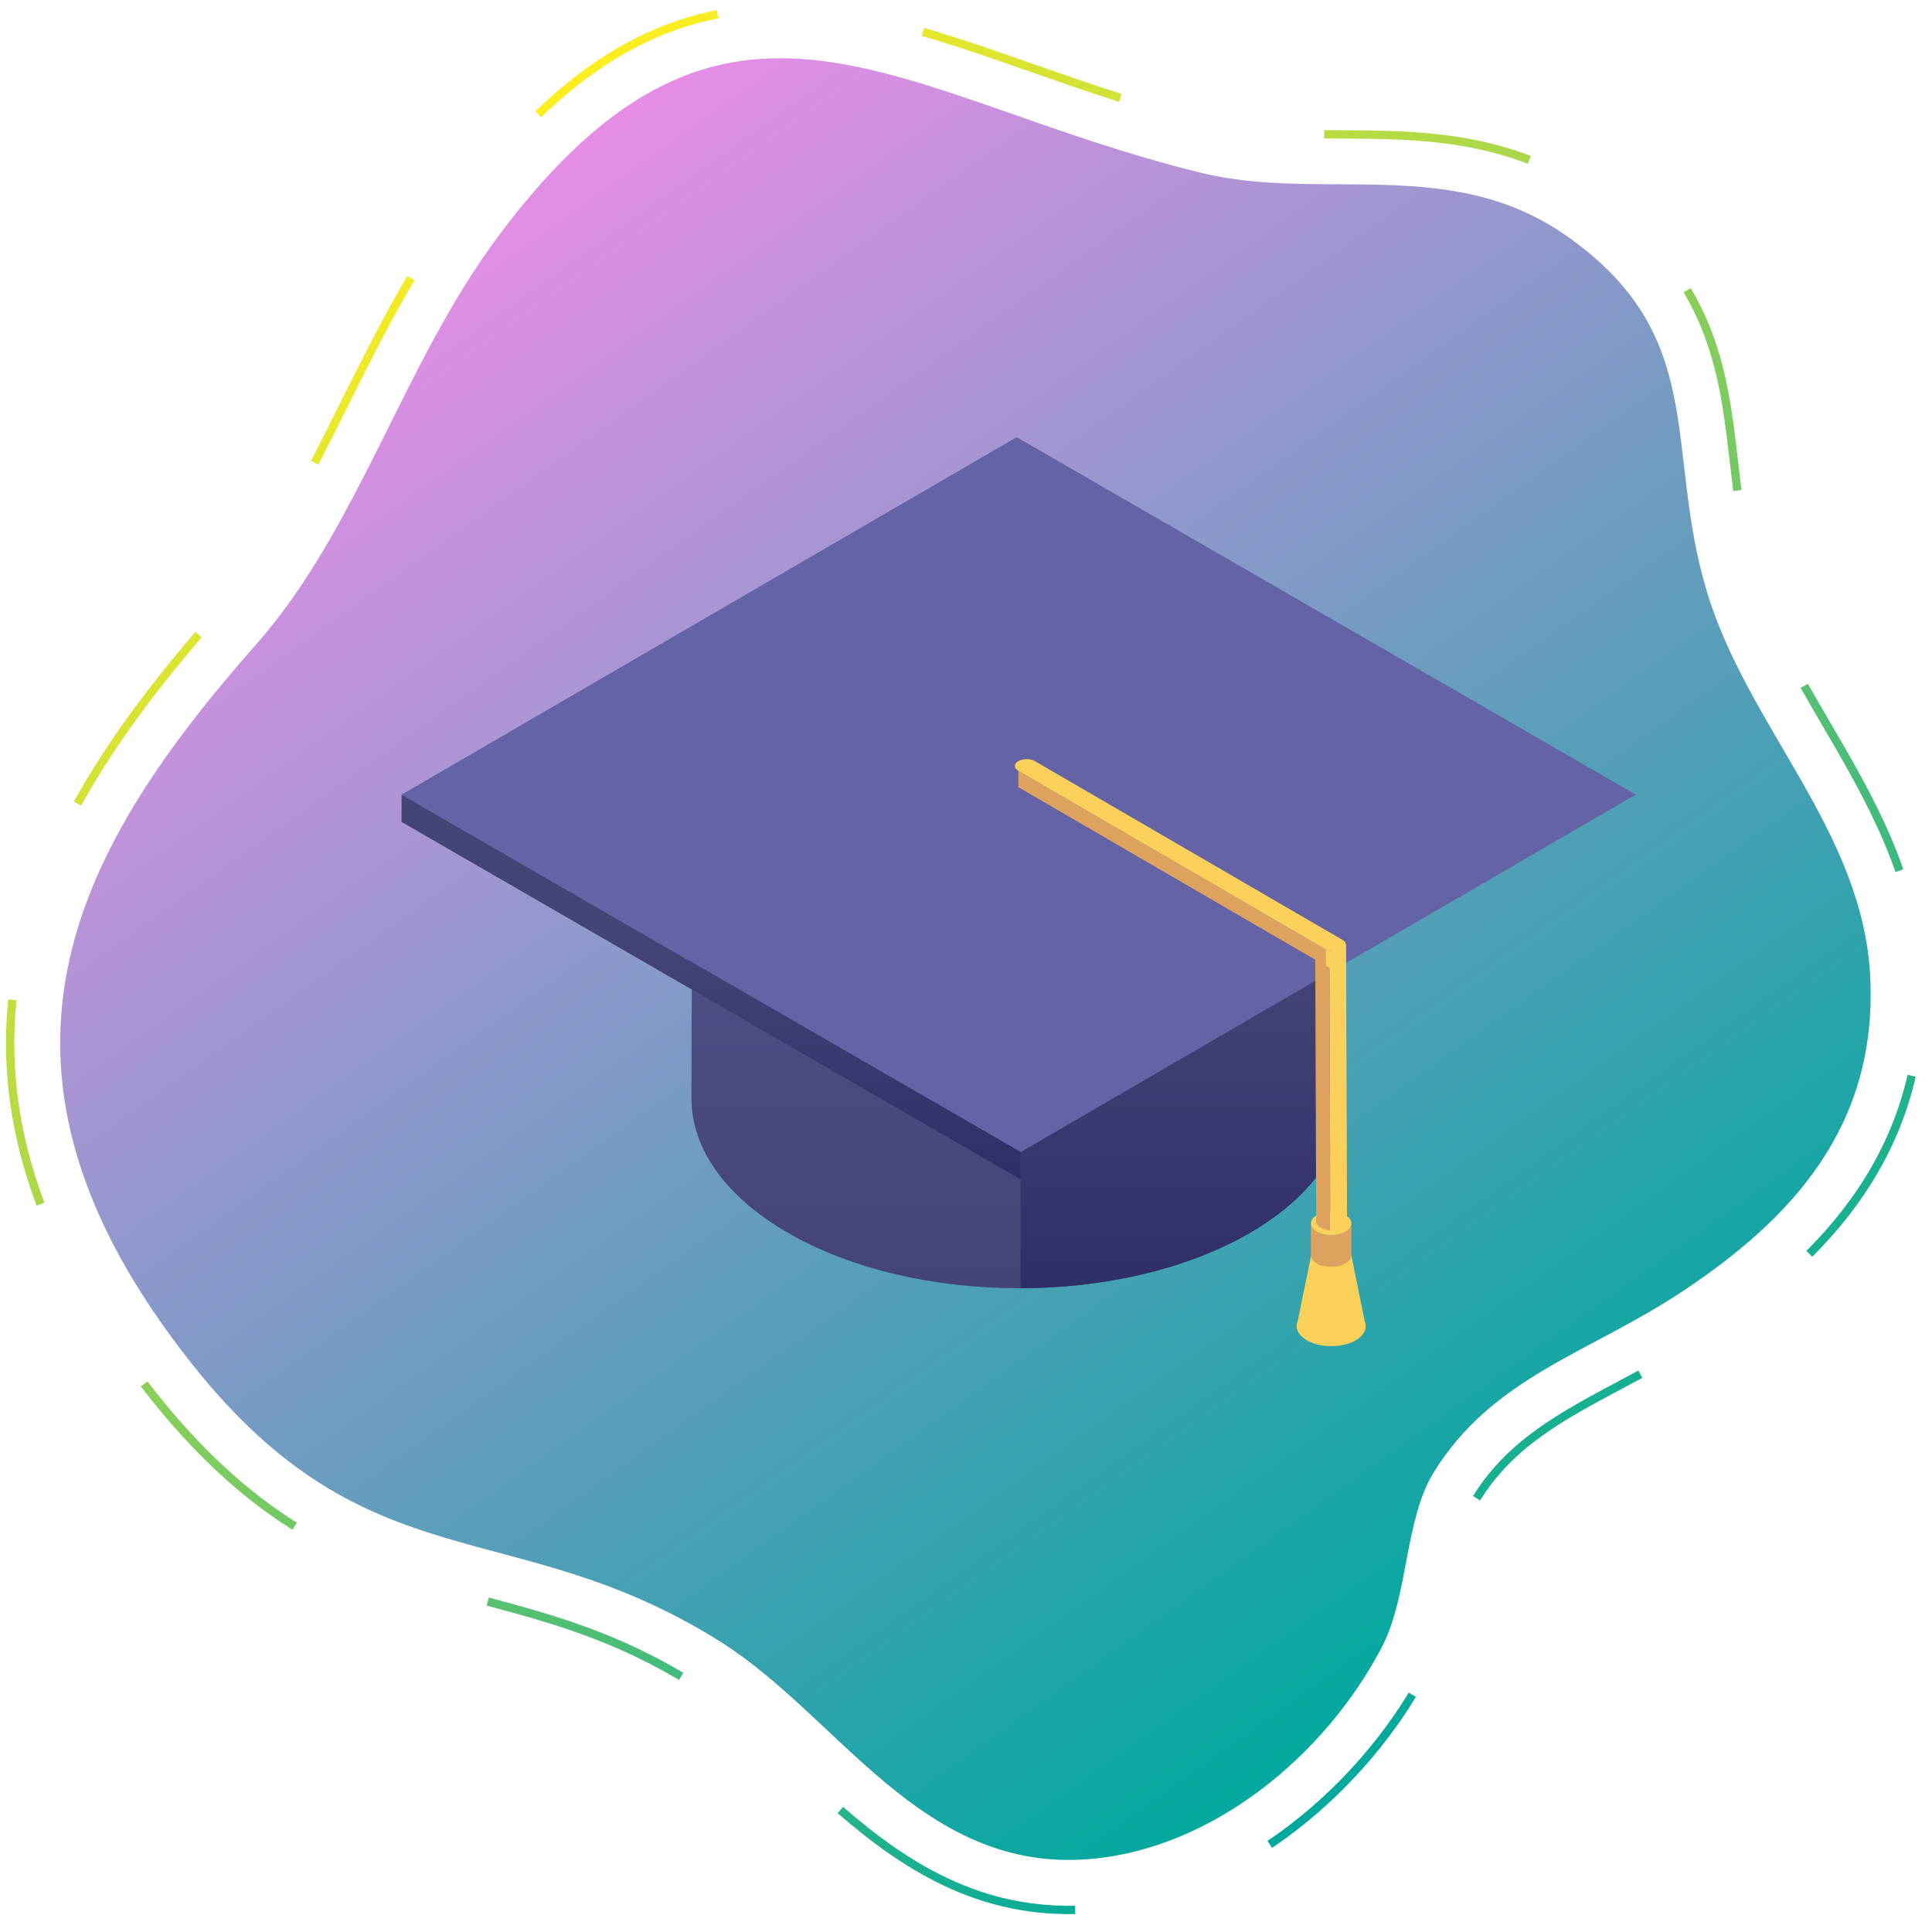 <svg width="232" height="230" viewBox="0 0 232 230" fill="none" xmlns="http://www.w3.org/2000/svg">
<path d="M122.712 228.888C110.962 226.925 102.533 219.018 95.101 212.042C91.12 208.307 87.356 204.777 83.333 202.244C74.244 196.522 66.139 194.349 58.298 192.247C45.624 188.855 32.518 185.343 18.415 167.602C4.216 149.735 -1.109 132.726 2.139 115.604C5.321 98.811 16.656 84.294 26.172 73.53C32.38 66.499 36.721 57.8 41.307 48.59C45.3 40.581 49.424 32.302 55.02 24.792C69.375 5.538 83.351 -1.372 101.753 1.701C108.849 2.884 116.144 5.436 123.864 8.137C130.691 10.521 137.745 12.988 145.652 14.928C146.414 15.114 147.225 15.282 148.053 15.42C152.076 16.092 156.315 16.11 160.793 16.134C165.578 16.158 170.519 16.182 175.544 17.023C181.56 18.026 186.735 20.073 191.352 23.273C205.629 33.161 206.938 44.454 208.205 55.369C208.721 59.817 209.255 64.41 210.678 69.183C212.497 75.271 215.775 80.884 219.245 86.834C224.553 95.924 230.04 105.326 230.586 117.147C231.637 139.901 216.7 152.539 205.377 160.067C201.745 162.487 198.166 164.39 194.708 166.233C187.516 170.064 181.308 173.372 177.231 180.042C176.013 182.035 175.364 185.451 174.74 188.753C173.989 192.716 173.209 196.816 171.294 200.502C164.365 213.855 149.212 227.921 130.979 229.266C128.169 229.458 125.389 229.332 122.712 228.888Z" stroke="url(#paint0_linear_23_249)" stroke-miterlimit="10" stroke-dasharray="25 25"/>
<path d="M23.116 163.868C44.399 190.644 61.606 181.465 86.533 197.158C100.738 206.098 110.56 224.727 130.541 223.263C145.568 222.158 159.232 210.703 165.968 197.723C169.114 191.659 168.682 182.515 172.11 176.902C179.189 165.321 190.872 162.493 202.057 155.06C214.947 146.487 225.423 135.482 224.589 117.417C223.778 99.796 209.82 87.308 204.921 70.894C199.793 53.712 205.305 40.239 187.93 28.196C174.11 18.62 158.584 24.275 144.217 20.751C107.492 11.752 87.428 -8.649 59.829 28.376C48.284 43.865 43.066 63.468 30.663 77.498C8.617 102.456 -5.119 128.344 23.116 163.868Z" fill="url(#paint1_linear_23_249)"/>
<path d="M161.618 92.041L161.506 132.082C161.489 137.86 157.691 143.631 150.104 148.04C134.829 156.917 109.986 156.917 94.611 148.04C86.876 143.574 83.012 137.712 83.029 131.858L83.143 91.817C83.126 97.671 86.989 103.534 94.725 108C110.099 116.876 134.943 116.876 150.218 107.999C157.804 103.59 161.602 97.82 161.618 92.041Z" fill="url(#paint2_linear_23_249)"/>
<path d="M150.218 107.999C142.594 112.429 132.586 114.648 122.561 114.656V154.695C132.548 154.67 142.509 152.454 150.105 148.04C157.691 143.631 161.489 137.86 161.506 132.082L161.619 92.041C161.603 97.82 157.804 103.59 150.218 107.999Z" fill="url(#paint3_linear_23_249)"/>
<path d="M196.429 95.418L122.571 138.341L48.228 95.419L122.087 52.497L196.429 95.418Z" fill="#6363A5"/>
<path d="M122.571 138.341L122.561 141.622L48.218 98.701L48.228 95.419L122.571 138.341Z" fill="url(#paint4_linear_23_249)"/>
<path d="M162.77 157.553C164.392 158.489 164.405 160.011 162.796 160.948C161.178 161.887 158.551 161.883 156.93 160.948C155.308 160.011 155.3 158.492 156.917 157.553C158.527 156.617 161.15 156.617 162.77 157.553Z" fill="#FBD15B"/>
<path d="M155.709 159.251L157.422 150.855L162.271 150.734L163.994 159.251H155.709Z" fill="#FBD15B"/>
<path d="M162.281 146.914L162.271 150.734C162.269 151.091 162.035 151.448 161.567 151.72C160.62 152.27 159.079 152.268 158.127 151.72C157.649 151.444 157.411 151.082 157.412 150.719L157.422 146.899C157.421 147.262 157.661 147.623 158.138 147.9C159.089 148.448 160.63 148.451 161.578 147.9C162.046 147.628 162.28 147.271 162.281 146.914Z" fill="#DDA35E"/>
<path d="M161.563 145.909C162.515 146.458 162.523 147.351 161.578 147.9C160.63 148.45 159.089 148.448 158.138 147.9C157.187 147.351 157.183 146.46 158.131 145.909C159.075 145.36 160.613 145.36 161.563 145.909Z" fill="#FBD15B"/>
<path d="M159.754 147.745C159.332 147.725 158.918 147.62 158.596 147.435C158.248 147.233 158.068 146.981 158.052 146.718V146.589L157.936 113.812L159.639 114.803L159.754 147.745Z" fill="#DDA35E"/>
<path d="M161.755 146.643V146.731C161.74 146.984 161.559 147.242 161.22 147.435C160.818 147.668 160.278 147.77 159.754 147.745L159.639 114.803C159.634 114.167 160.085 113.393 160.632 113.075C160.798 112.983 160.951 112.938 161.087 112.938L161.192 112.95H161.205L161.286 112.979L161.309 112.987L161.333 112.999C161.522 113.1 161.636 113.326 161.64 113.647L161.755 146.643Z" fill="#FBD15B"/>
<path d="M122.275 92.554L122.279 94.523L159.209 115.984L159.204 114.014L122.275 92.554Z" fill="#DDA35E"/>
<path d="M161.618 115.403L161.613 113.433C161.613 113.643 161.474 113.854 161.197 114.014C160.644 114.334 159.752 114.334 159.204 114.014L159.209 115.984C159.758 116.303 160.649 116.303 161.203 115.984C161.481 115.824 161.619 115.612 161.618 115.403Z" fill="#FBD15B"/>
<path d="M122.28 91.399C121.728 91.718 121.727 92.236 122.275 92.554L159.204 114.014C159.752 114.334 160.644 114.334 161.197 114.014C161.749 113.695 161.752 113.18 161.204 112.86L124.274 91.399C123.727 91.081 122.833 91.08 122.28 91.399Z" fill="#FBD15B"/>
<defs>
<linearGradient id="paint0_linear_23_249" x1="53.073" y1="20.826" x2="181.707" y2="200.988" gradientUnits="userSpaceOnUse">
<stop stop-color="#FCEE21"/>
<stop offset="1" stop-color="#00A99D"/>
</linearGradient>
<linearGradient id="paint1_linear_23_249" x1="57.392" y1="26.879" x2="179.019" y2="197.228" gradientUnits="userSpaceOnUse">
<stop stop-color="#E48EE6"/>
<stop offset="1" stop-color="#00A99D"/>
</linearGradient>
<linearGradient id="paint2_linear_23_249" x1="122.323" y1="91.817" x2="122.323" y2="154.697" gradientUnits="userSpaceOnUse">
<stop stop-color="#56548C"/>
<stop offset="1" stop-color="#444477"/>
</linearGradient>
<linearGradient id="paint3_linear_23_249" x1="142.09" y1="92.041" x2="142.09" y2="154.695" gradientUnits="userSpaceOnUse">
<stop stop-color="#444477"/>
<stop offset="0.378" stop-color="#444477"/>
<stop offset="1" stop-color="#2F2F68"/>
</linearGradient>
<linearGradient id="paint4_linear_23_249" x1="85.394" y1="95.419" x2="85.394" y2="141.622" gradientUnits="userSpaceOnUse">
<stop stop-color="#444477"/>
<stop offset="0.378" stop-color="#444477"/>
<stop offset="1" stop-color="#2F2F68"/>
</linearGradient>
</defs>
</svg>
